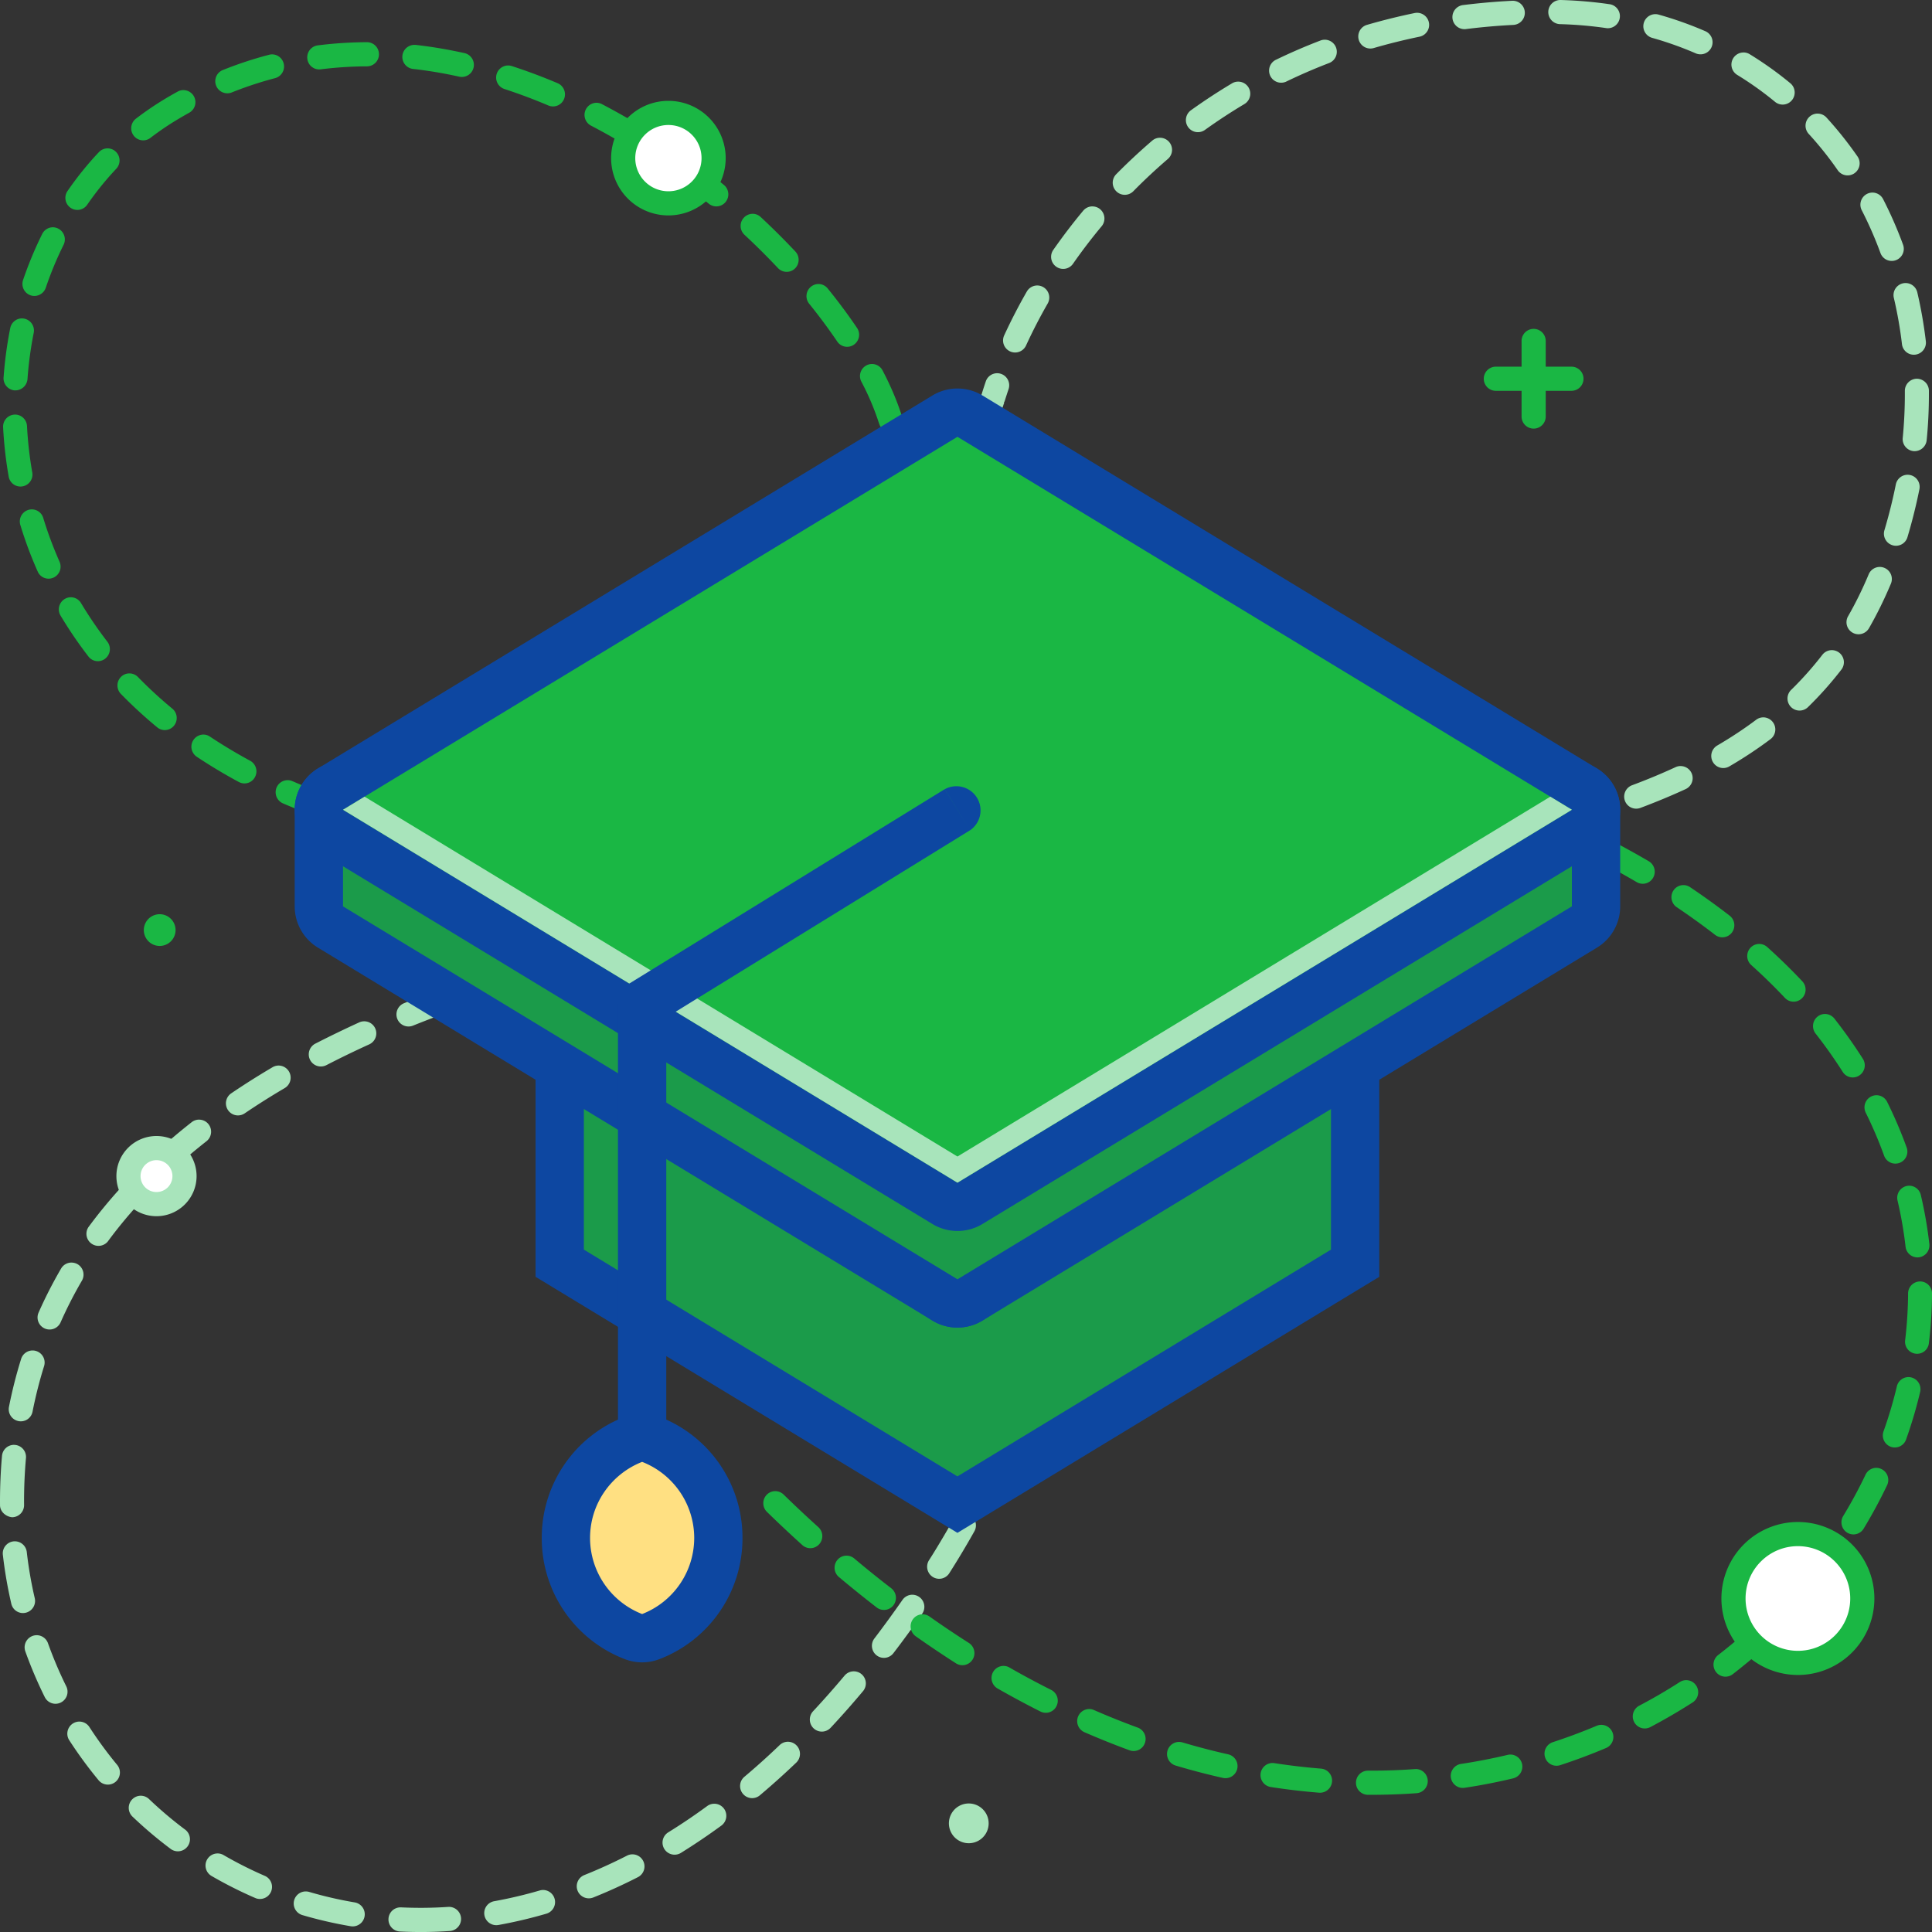 <svg width="80" height="80" viewBox="0 0 80 80" xmlns="http://www.w3.org/2000/svg" xmlns:xlink="http://www.w3.org/1999/xlink"><rect x="0" y="0" width="80" height="80" fill="#333333" stroke="none"/><title>Yes</title><desc>Created using Figma</desc><use xlink:href="#a" fill="#A8E4BB"/><use xlink:href="#b" transform="translate(.128 1.747)" fill="#1AB744"/><g transform="translate(71.78 63.523)"><use xlink:href="#c" fill="#FFF"/><use xlink:href="#d" fill="#1AB744"/></g><g transform="translate(25.805 4.676)"><use xlink:href="#e" fill="#FFF"/><use xlink:href="#f" fill="#1AB744"/></g><g transform="translate(5.32 47.54)"><use xlink:href="#g" fill="#FFF"/><use xlink:href="#h" fill="#A8E4BB"/></g><use xlink:href="#i" transform="translate(39.292 74.678)" fill="#A8E4BB"/><use xlink:href="#j" transform="translate(5.93 37.856)" fill="#1AB744"/><use xlink:href="#k" transform="translate(63.505 14.118)" fill="#1AB744"/><use xlink:href="#l" transform="translate(61.94 15.683)" fill="#1AB744"/><use xlink:href="#m" transform="translate(23.177 43.42)" fill="#1B9B4A"/><use xlink:href="#n" transform="translate(22.177 41.574)" fill="#0D47A1"/><use xlink:href="#o" transform="translate(13.203 21.086)" fill="#1B9B4A"/><use xlink:href="#p" transform="translate(12.203 20.087)" fill="#0D47A1"/><use xlink:href="#q" transform="translate(13.203 17.086)" fill="#1AB744"/><use xlink:href="#r" transform="translate(12.203 16.087)" fill="#0D47A1"/><g><use xlink:href="#s" transform="translate(14.203 32.988)" fill="#A8E4BB"/></g><g transform="translate(-140 -293)"><use xlink:href="#t" transform="translate(166.589 326.529)" fill="#0D47A1"/></g><g><use xlink:href="#u" transform="translate(23.433 59.533)" fill="#FFE082"/><use xlink:href="#v" transform="translate(22.433 58.533)" fill="#0D47A1"/></g><defs><path id="a" d="M64.617 0h.014c.695.02 1.382.08 2.043.178a.5.5 0 0 1-.147.988A16.181 16.181 0 0 0 64.605 1a.5.5 0 0 1 .013-1zm-1.99.032a.5.5 0 0 1 .025 1c-.658.034-1.313.091-1.948.172A.5.5 0 1 1 60.58.21 27.545 27.545 0 0 1 62.6.033h.026zm-3.95.498a.5.5 0 0 1 .1.99c-.64.133-1.277.29-1.895.47a.5.5 0 0 1-.277-.961A26.01 26.01 0 0 1 58.577.54a.507.507 0 0 1 .1-.01zm9.87.056c.045 0 .09.006.135.019a15.25 15.25 0 0 1 1.94.69.5.5 0 0 1-.396.918 14.272 14.272 0 0 0-1.812-.645.5.5 0 0 1 .134-.982zM54.856 1.644a.5.5 0 0 1 .177.967c-.605.232-1.207.493-1.789.775a.5.5 0 0 1-.433-.9 23.434 23.434 0 0 1 1.868-.809.49.49 0 0 1 .177-.033zm17.337.528c.089 0 .178.023.259.073.587.36 1.153.763 1.68 1.2.213.175.243.49.068.704a.496.496 0 0 1-.701.067A13.642 13.642 0 0 0 71.932 3.1a.501.501 0 0 1 .26-.927zM51.271 3.38a.5.5 0 0 1 .255.93c-.557.332-1.107.693-1.633 1.07a.497.497 0 0 1-.695-.116.502.502 0 0 1 .116-.698 24.22 24.22 0 0 1 1.703-1.116.492.492 0 0 1 .254-.07zm23.99 1.324c.135 0 .269.054.367.16.46.503.893 1.046 1.287 1.614a.5.5 0 0 1-.125.695.497.497 0 0 1-.694-.125 14.156 14.156 0 0 0-1.202-1.505.502.502 0 0 1 .367-.84zm-27.227 1a.5.5 0 0 1 .323.88c-.491.422-.972.87-1.428 1.334a.497.497 0 0 1-.705.004.501.501 0 0 1-.004-.708c.476-.483.978-.95 1.49-1.39a.49.49 0 0 1 .324-.12zm29.498 2.27c.18 0 .355.099.443.27.31.604.588 1.239.826 1.887a.5.5 0 0 1-.295.642.495.495 0 0 1-.64-.296 15.713 15.713 0 0 0-.776-1.773.502.502 0 0 1 .442-.73zm-32.298.573c.113 0 .227.038.32.116.21.178.239.493.063.705a22.714 22.714 0 0 0-1.186 1.554.496.496 0 0 1-.694.122.5.5 0 0 1-.122-.697c.39-.558.806-1.104 1.237-1.621.1-.119.24-.18.382-.18zm33.672 3.173a.5.5 0 0 1 .485.385c.154.659.273 1.34.354 2.026a.5.5 0 0 1-.436.554.495.495 0 0 1-.553-.437 17 17 0 0 0-.336-1.913.5.5 0 0 1 .486-.615zm-35.956.101a.5.5 0 0 1 .431.75c-.328.571-.628 1.154-.895 1.736a.497.497 0 1 1-.905-.419c.28-.608.595-1.22.938-1.817.092-.16.26-.25.431-.25zm-1.659 3.633a.5.5 0 0 1 .471.662c-.06.176-.116.35-.17.523l-.02-.006.01.043c-.036.1-.195.565-.394 1.32a.496.496 0 0 1-.608.357.5.5 0 0 1-.355-.61c.208-.798.378-1.288.414-1.394l.003.001v-.006c.055-.182.115-.367.178-.552a.498.498 0 0 1 .471-.338zm38.083.229a.5.5 0 0 1 .498.495v.147c0 .63-.03 1.27-.093 1.905a.505.505 0 0 1-.544.45.5.5 0 0 1-.447-.548c.058-.6.088-1.21.088-1.807v-.137a.5.5 0 0 1 .492-.505h.006zM40.268 19.32a.5.5 0 0 1 .49.594c-.111.586-.215 1.237-.302 1.944a.498.498 0 0 1-.989-.121c.083-.68.187-1.355.312-2.01a.499.499 0 0 1 .488-.407zm38.722.339a.5.5 0 0 1 .489.599 22.41 22.41 0 0 1-.495 1.984.495.495 0 0 1-.62.335.5.5 0 0 1-.334-.622 21.417 21.417 0 0 0 .472-1.895.499.499 0 0 1 .488-.401zM39.782 23.29h.03a.499.499 0 0 1 .467.53c-.031.543-.049 1.11-.049 1.694l.003.27a.5.5 0 0 1-.494.506h-.005a.5.5 0 0 1-.498-.495l-.002-.275c0-.61.018-1.195.05-1.76a.499.499 0 0 1 .498-.47zm38.056.186a.5.5 0 0 1 .46.694c-.271.645-.576 1.265-.908 1.844a.498.498 0 1 1-.864-.499c.312-.543.598-1.126.852-1.733a.498.498 0 0 1 .46-.306zm-1.984 3.445a.501.501 0 0 1 .394.806c-.417.54-.877 1.059-1.37 1.54a.499.499 0 1 1-.695-.715c.458-.45.888-.934 1.276-1.437a.496.496 0 0 1 .395-.194zm-36.032.368c.257 0 .475.199.495.46.053.658.13 1.313.229 1.95a.5.5 0 0 1-.416.57.502.502 0 0 1-.569-.416 26.781 26.781 0 0 1-.236-2.023.498.498 0 0 1 .456-.539l.04-.002zm33.195 2.415a.502.502 0 0 1 .299.9c-.53.398-1.105.78-1.708 1.131a.495.495 0 0 1-.681-.182.501.501 0 0 1 .18-.683c.57-.332 1.113-.691 1.612-1.066.09-.068.195-.1.298-.1zm-3.427 2.017a.5.5 0 0 1 .209.954c-.586.27-1.216.532-1.874.779a.497.497 0 0 1-.64-.295.502.502 0 0 1 .293-.643 25.74 25.74 0 0 0 1.804-.75.491.491 0 0 1 .208-.046zm-3.726 1.4a.499.499 0 0 1 .145.978c-.625.19-1.272.37-1.942.54a.501.501 0 0 1-.243-.971 38.491 38.491 0 0 0 1.895-.526.498.498 0 0 1 .145-.022zm-3.86.982a.5.5 0 0 1 .103.99c-.638.136-1.294.264-1.97.386a.501.501 0 0 1-.176-.985c.665-.12 1.312-.246 1.94-.38a.541.541 0 0 1 .103-.01zm-3.92.712a.5.5 0 0 1 .076.994c-.644.1-1.305.197-1.98.289a.49.49 0 0 1-.561-.428.5.5 0 0 1 .427-.563c.67-.091 1.324-.186 1.962-.286a.513.513 0 0 1 .077-.006zm-3.948.54a.5.5 0 0 1 .06.997c-.65.079-1.312.154-1.988.226a.5.5 0 0 1-.104-.995c.67-.071 1.328-.146 1.973-.224a.414.414 0 0 1 .06-.004zm-3.962.428a.5.5 0 0 1 .048.998c-.651.064-1.314.126-1.989.186a.5.5 0 1 1-.09-.996c.673-.06 1.334-.122 1.982-.186a.793.793 0 0 1 .049-.002zm-3.969.36a.499.499 0 1 1 .04.998l-1.956.161a.503.503 0 0 1-.552-.457.486.486 0 0 1 .441-.537l1.985-.163a.613.613 0 0 1 .042-.002zm-3.972.32c.257 0 .476.199.495.461a.498.498 0 0 1-.458.537l-1.987.15c-.273.04-.515-.184-.535-.459a.499.499 0 0 1 .457-.537l1.99-.15c.012-.003.025-.003.038-.003zm-3.974.322a.5.5 0 0 1 .047.998c-.663.063-1.32.131-1.975.205a.5.5 0 0 1-.11-.994 128.9 128.9 0 0 1 1.99-.207.793.793 0 0 1 .048-.002zm-3.962.448a.5.5 0 0 1 .064.996c-.66.087-1.314.18-1.964.278a.5.5 0 0 1-.148-.989c.656-.1 1.317-.193 1.983-.281a.475.475 0 0 1 .065-.004zm-3.942.6c.238 0 .448.172.49.415a.499.499 0 0 1-.405.578c-.655.116-1.306.236-1.95.363a.499.499 0 0 1-.192-.981 85.258 85.258 0 0 1 1.97-.366.43.43 0 0 1 .087-.008zm-3.913.774a.5.5 0 0 1 .11.99c-.65.145-1.294.297-1.928.456a.5.5 0 0 1-.242-.97 79.058 79.058 0 0 1 1.951-.464.531.531 0 0 1 .11-.011zm-3.866.977a.502.502 0 0 1 .135.982c-.64.18-1.272.37-1.893.568a.501.501 0 0 1-.302-.953 63.45 63.45 0 0 1 1.925-.579.501.501 0 0 1 .135-.019zm-3.797 1.213a.5.5 0 0 1 .167.971c-.627.224-1.242.459-1.844.701a.499.499 0 0 1-.372-.928 49.479 49.479 0 0 1 1.882-.715.478.478 0 0 1 .167-.03zM15.08 42.29a.5.5 0 0 1 .207.956c-.607.276-1.198.563-1.773.86a.5.5 0 0 1-.456-.892c.59-.302 1.196-.596 1.816-.879a.502.502 0 0 1 .206-.045zm-3.54 1.832a.502.502 0 0 1 .252.932c-.572.336-1.125.685-1.659 1.047a.497.497 0 0 1-.692-.134.5.5 0 0 1 .133-.694 32.148 32.148 0 0 1 1.714-1.083.501.501 0 0 1 .252-.068zm-3.297 2.24c.148 0 .294.065.392.19a.502.502 0 0 1-.084.703c-.517.406-1.018.832-1.488 1.267a.5.5 0 0 1-.675-.737c.49-.452 1.01-.895 1.548-1.317a.498.498 0 0 1 .307-.107zm-2.921 2.709a.502.502 0 0 1 .369.836c-.441.488-.856.994-1.23 1.504a.5.5 0 0 1-.802-.594c.395-.538.831-1.069 1.294-1.582a.497.497 0 0 1 .369-.164zm40.133 2.96a.501.501 0 0 1 .447.722c-.31.627-.605 1.224-.89 1.793a.497.497 0 0 1-.67.223.503.503 0 0 1-.221-.672c.284-.567.58-1.162.887-1.787a.498.498 0 0 1 .447-.278zm-42.495.25c.086 0 .173.022.252.067.238.14.317.447.178.685a17.327 17.327 0 0 0-.881 1.723.498.498 0 1 1-.911-.405c.27-.614.585-1.228.932-1.824a.5.5 0 0 1 .43-.247zm40.707 3.325a.5.5 0 0 1 .444.727c-.322.635-.626 1.228-.914 1.782a.495.495 0 0 1-.67.213.5.5 0 0 1-.213-.674c.285-.552.588-1.143.909-1.774a.497.497 0 0 1 .444-.274zM1.35 55.92a.5.5 0 0 1 .475.65c-.19.606-.35 1.24-.477 1.88a.494.494 0 0 1-.585.394.5.5 0 0 1-.392-.587 18.77 18.77 0 0 1 .504-1.987.498.498 0 0 1 .475-.35zm40.48 3.236a.5.5 0 0 1 .44.735c-.35.662-.666 1.248-.949 1.766a.498.498 0 1 1-.873-.48c.28-.515.594-1.098.943-1.755a.498.498 0 0 1 .44-.266zm-41.252.673l.046.002a.5.5 0 0 1 .451.544 20.305 20.305 0 0 0-.079 1.801l.001.14a.5.5 0 0 1-.488.51c-.246-.017-.502-.214-.508-.49L0 62.175c0-.637.028-1.274.083-1.891a.499.499 0 0 1 .495-.456zm39.335 2.832a.501.501 0 0 1 .432.75 35.917 35.917 0 0 1-1.04 1.738.496.496 0 0 1-.69.143.502.502 0 0 1-.143-.692c.098-.152.419-.655 1.01-1.688a.498.498 0 0 1 .431-.25zM.615 63.822a.5.5 0 0 1 .494.444c.073.643.184 1.286.33 1.911a.502.502 0 0 1-.371.602.494.494 0 0 1-.6-.373 18.108 18.108 0 0 1-.35-2.027.5.5 0 0 1 .497-.557zm37.163 2.213a.501.501 0 0 1 .408.787c-.393.564-.79 1.108-1.19 1.63a.494.494 0 0 1-.697.093.5.5 0 0 1-.092-.7c.39-.513.778-1.045 1.163-1.597a.496.496 0 0 1 .408-.213zM1.518 67.71c.203 0 .395.127.468.331.22.612.474 1.213.758 1.786a.5.5 0 0 1-.224.67.495.495 0 0 1-.667-.225 17.73 17.73 0 0 1-.805-1.893.502.502 0 0 1 .47-.669zm33.835 1.496a.5.5 0 0 1 .382.822c-.444.529-.89 1.034-1.34 1.515a.498.498 0 0 1-.705.024.503.503 0 0 1-.023-.707c.438-.47.873-.962 1.305-1.477a.5.5 0 0 1 .381-.177zM3.285 71.287c.163 0 .322.08.418.228.348.537.734 1.064 1.147 1.563a.5.5 0 0 1-.065.704.498.498 0 0 1-.702-.065 17.616 17.616 0 0 1-1.215-1.657.501.501 0 0 1 .417-.773zm29.344.835a.502.502 0 0 1 .344.862c-.501.479-1.004.93-1.508 1.355a.495.495 0 0 1-.702-.061.5.5 0 0 1 .061-.705 30.31 30.31 0 0 0 1.46-1.313.497.497 0 0 1 .345-.138zM5.827 74.357c.124 0 .247.046.344.138.464.443.96.864 1.475 1.25a.5.5 0 1 1-.597.801 17.379 17.379 0 0 1-1.566-1.327.502.502 0 0 1 .344-.862zm23.75.332c.154 0 .304.071.403.205a.503.503 0 0 1-.11.7c-.548.4-1.114.783-1.685 1.137a.5.5 0 0 1-.523-.852 24.713 24.713 0 0 0 1.621-1.094.498.498 0 0 1 .294-.096zM9.009 76.747a.49.49 0 0 1 .25.068c.553.321 1.134.613 1.726.869a.5.5 0 0 1-.393.918 17.273 17.273 0 0 1-1.832-.922.5.5 0 0 1 .25-.933zm17.178.037a.5.5 0 0 1 .226.946c-.61.312-1.234.596-1.857.845a.5.5 0 0 1-.367-.93c.593-.237 1.19-.509 1.773-.806a.49.49 0 0 1 .226-.055zM22.49 78.26a.501.501 0 0 1 .14.98c-.658.193-1.328.35-1.991.47a.5.5 0 1 1-.175-.985c.63-.114 1.264-.263 1.887-.445a.492.492 0 0 1 .139-.02zm-9.828.06c.046 0 .094.007.14.02.611.18 1.246.326 1.884.434a.5.5 0 0 1-.165.987c-.678-.115-1.35-.27-1.999-.461a.5.5 0 0 1 .14-.98zm5.914.64a.5.5 0 1 1 .032 1 17.13 17.13 0 0 1-2.05.019.499.499 0 0 1-.472-.524.498.498 0 0 1 .521-.475c.638.03 1.28.025 1.935-.018l.034-.001z"/><path id="b" d="M15.068 0c.273 0 .495.223.496.498A.498.498 0 0 1 15.07 1c-.649.003-1.294.045-1.918.124a.496.496 0 0 1-.554-.434.5.5 0 0 1 .43-.558c.664-.084 1.35-.13 2.038-.132h.002zm1.976.111a.54.54 0 0 1 .056.003c.657.074 1.333.189 2.006.338a.5.5 0 0 1-.213.977c-.64-.143-1.28-.25-1.904-.32a.5.5 0 0 1 .055-.998zm-5.902.393a.501.501 0 0 1 .124.984c-.613.16-1.226.363-1.823.603a.5.5 0 0 1-.368-.928C9.71.906 10.365.69 11.018.52a.496.496 0 0 1 .124-.016zm9.77.46c.05 0 .102.008.152.024a23.02 23.02 0 0 1 1.9.711c.251.108.37.4.264.655a.495.495 0 0 1-.65.267 22.492 22.492 0 0 0-1.818-.682.5.5 0 0 1 .152-.975zM7.468 1.984a.5.5 0 0 1 .237.938c-.191.106-.382.217-.573.333-.355.217-.702.455-1.03.707a.493.493 0 0 1-.695-.094.503.503 0 0 1 .093-.701c.357-.274.733-.532 1.119-.768.202-.124.407-.242.612-.354a.483.483 0 0 1 .237-.062zm17.1.525c.077 0 .154.017.227.055.592.31 1.184.645 1.76 1a.504.504 0 0 1 .164.687.495.495 0 0 1-.682.166 27.416 27.416 0 0 0-1.697-.964.502.502 0 0 1 .227-.944zM4.327 4.397c.123 0 .246.046.341.138a.503.503 0 0 1 .018.707c-.431.456-.836.957-1.204 1.49a.493.493 0 0 1-.69.124.5.5 0 0 1-.123-.695c.396-.575.832-1.116 1.298-1.608a.493.493 0 0 1 .36-.156zm23.626.193c.1 0 .2.03.286.092a31 31 0 0 1 1.608 1.228c.212.175.245.49.073.704a.495.495 0 0 1-.699.074c-.5-.41-1.019-.808-1.555-1.19a.504.504 0 0 1-.118-.697.494.494 0 0 1 .405-.211zm3.081 2.516a.49.49 0 0 1 .336.133c.498.463.98.944 1.436 1.428.188.2.18.517-.019.707a.495.495 0 0 1-.701-.02c-.437-.464-.9-.926-1.388-1.38a.502.502 0 0 1 .336-.868zm-28.972.558a.503.503 0 0 1 .444.724 14.42 14.42 0 0 0-.739 1.782.5.5 0 0 1-.63.312.502.502 0 0 1-.31-.634A15.66 15.66 0 0 1 1.62 7.94a.497.497 0 0 1 .443-.276zm31.698 2.349c.143 0 .286.062.384.183.44.542.849 1.093 1.216 1.636a.502.502 0 0 1-.13.694.494.494 0 0 1-.69-.131 22.844 22.844 0 0 0-1.163-1.566.502.502 0 0 1 .383-.816zM.781 11.438a.5.5 0 0 1 .487.599c-.125.624-.212 1.27-.258 1.918a.51.51 0 0 1-.53.463.5.5 0 0 1-.46-.535c.05-.69.143-1.378.276-2.044a.497.497 0 0 1 .485-.402zm35.198 1.887c.178 0 .35.097.439.268.335.641.598 1.261.783 1.842.081.26-.042.574-.296.663-.256.09-.52-.006-.613-.26l-.036-.098a10.657 10.657 0 0 0-.716-1.682.5.5 0 0 1 .439-.733zM.496 15.42c.262 0 .48.207.494.474.033.64.107 1.288.218 1.923a.495.495 0 1 1-.976.174 16.766 16.766 0 0 1-.231-2.045.497.497 0 0 1 .468-.525l.027-.001zm36.833 1.66c.222 0 .424.15.48.377.139.55.287 1.211.431 1.983a.499.499 0 0 1-.395.584.5.5 0 0 1-.58-.399c-.14-.748-.284-1.39-.416-1.924a.499.499 0 0 1 .48-.622zM1.188 19.345c.212 0 .409.137.474.353.186.612.414 1.222.675 1.813a.5.5 0 0 1-.25.66.491.491 0 0 1-.654-.252 16.595 16.595 0 0 1-.719-1.928.5.5 0 0 1 .474-.646zm36.886 1.659c.243 0 .456.181.49.431.085.622.164 1.29.233 2.007a.5.5 0 0 1-.447.546.51.51 0 0 1-.54-.45 48.574 48.574 0 0 0-.228-1.966.498.498 0 0 1 .492-.568zm-35.27 1.98c.167 0 .33.086.423.242.329.548.696 1.087 1.09 1.598a.502.502 0 0 1-.087.701.492.492 0 0 1-.696-.087 17.567 17.567 0 0 1-1.155-1.695.502.502 0 0 1 .424-.759zm35.651 2c.262 0 .48.205.495.471.037.642.065 1.313.082 2.016a.498.498 0 0 1-.483.512c-.295.016-.502-.213-.508-.487a59.958 59.958 0 0 0-.08-1.982.498.498 0 0 1 .465-.529h.03zM5.231 26.137c.128 0 .257.05.354.15.447.458.926.9 1.423 1.31.212.174.243.489.07.703a.49.49 0 0 1-.697.07 18.922 18.922 0 0 1-1.503-1.383.503.503 0 0 1 .005-.707.492.492 0 0 1 .348-.143zM8.29 28.67c.094 0 .19.026.273.083.533.354 1.093.69 1.664.999a.5.5 0 0 1 .204.676.49.49 0 0 1-.67.205c-.6-.322-1.186-.675-1.744-1.046a.502.502 0 0 1 .273-.917zm30.26.313h.005a.498.498 0 0 1 .49.505l-.002.302a.498.498 0 0 1-.496.495h-.005a.498.498 0 0 1-.49-.505l.002-.302a.498.498 0 0 1 .496-.495zm12.336.176c.667.001 1.337.02 2.01.058a.497.497 0 0 1 .467.526c-.015.276-.238.5-.523.472a36.514 36.514 0 0 0-1.955-.056.498.498 0 0 1-.495-.5c0-.276.222-.5.496-.5zm-1.982.043c.264 0 .483.21.495.479a.499.499 0 0 1-.474.521c-.655.028-1.308.072-1.959.13a.503.503 0 0 1-.536-.456.498.498 0 0 1 .451-.541c.664-.059 1.33-.103 2-.133h.023zm5.94.18c.018 0 .037.002.056.004.661.075 1.326.17 1.993.289a.5.5 0 0 1 .403.578.493.493 0 0 1-.574.406 31.814 31.814 0 0 0-1.934-.28.5.5 0 0 1-.437-.552.498.498 0 0 1 .492-.444zm-9.892.156c.247 0 .461.187.491.44a.498.498 0 0 1-.433.556c-.653.08-1.304.168-1.951.265a.496.496 0 0 1-.563-.421.498.498 0 0 1 .418-.567c.656-.1 1.316-.19 1.978-.269a.417.417 0 0 1 .06-.004zm13.797.534c.039 0 .078.005.117.014.645.157 1.292.337 1.943.54a.501.501 0 0 1 .327.626.493.493 0 0 1-.62.33 29.733 29.733 0 0 0-1.883-.523.5.5 0 0 1 .116-.987zm-17.722.048a.5.5 0 0 1 .081.993c-.65.11-1.298.228-1.945.348a.497.497 0 0 1-.577-.4.498.498 0 0 1 .397-.582c.652-.123 1.305-.24 1.96-.352a.478.478 0 0 1 .084-.007zm-29.246.438c.066 0 .132.012.196.04.58.252 1.191.487 1.815.7a.502.502 0 0 1 .31.635c-.09.261-.371.399-.63.312a26.336 26.336 0 0 1-1.886-.727.503.503 0 0 1-.26-.658.497.497 0 0 1 .455-.302zm25.344.28a.5.5 0 0 1 .092.991l-1.948.375a.5.5 0 0 1-.186-.982l1.949-.375a.513.513 0 0 1 .093-.01zm25.411.419c.06 0 .12.01.178.033.454.175.91.362 1.368.563l.488.218c.25.114.36.41.248.661a.496.496 0 0 1-.655.251l-.48-.214a34.06 34.06 0 0 0-1.324-.545.501.501 0 0 1 .177-.967zm-29.31.324a.501.501 0 0 1 .088.992c-.656.12-1.31.237-1.962.346a.492.492 0 0 1-.57-.411.5.5 0 0 1 .407-.575c.648-.109 1.297-.224 1.947-.344a.558.558 0 0 1 .09-.008zm-17.696.264c.042 0 .084.005.127.016a26.865 26.865 0 0 0 1.897.432c.27.05.447.311.396.583a.497.497 0 0 1-.578.4 27.037 27.037 0 0 1-1.969-.447.5.5 0 0 1 .127-.984zm13.78.388c.243 0 .455.18.49.43a.5.5 0 0 1-.42.566c-.663.095-1.325.18-1.986.252a.501.501 0 0 1-.107-.994c.65-.07 1.3-.155 1.953-.249a.578.578 0 0 1 .07-.005zm-9.886.343a.51.51 0 0 1 .055.003c.625.07 1.278.12 1.944.148a.5.5 0 0 1 .474.521c-.011.275-.197.482-.517.479a30.05 30.05 0 0 1-2.01-.154.5.5 0 0 1-.438-.551.498.498 0 0 1 .492-.446zm5.943.086c.259 0 .477.202.494.467a.498.498 0 0 1-.462.532c-.67.045-1.338.076-2.005.088-.261-.022-.5-.215-.504-.491a.498.498 0 0 1 .487-.509c.65-.012 1.303-.041 1.956-.086h.034zm40.787.23a.49.49 0 0 1 .225.054c.611.314 1.2.638 1.765.969.237.14.317.445.18.684a.494.494 0 0 1-.679.181 34.652 34.652 0 0 0-1.716-.943.501.501 0 0 1 .225-.945zm3.425 2.011c.094 0 .19.028.274.084.566.38 1.118.778 1.64 1.182a.503.503 0 0 1 .092.701.494.494 0 0 1-.696.092 29.676 29.676 0 0 0-1.586-1.143.503.503 0 0 1-.137-.693.494.494 0 0 1 .413-.223zm3.139 2.437c.117 0 .235.042.33.127.507.456.996.933 1.454 1.42.188.2.18.516-.019.706a.492.492 0 0 1-.701-.019 23.593 23.593 0 0 0-1.395-1.361.503.503 0 0 1-.04-.706.494.494 0 0 1 .37-.167zm2.722 2.9c.147 0 .292.066.39.19.423.54.82 1.1 1.18 1.667a.502.502 0 0 1-.15.69.49.49 0 0 1-.686-.151 19.782 19.782 0 0 0-1.122-1.585.503.503 0 0 1 .081-.703.492.492 0 0 1 .307-.108zm2.13 3.363c.183 0 .358.102.445.277.305.614.576 1.249.807 1.887a.496.496 0 1 1-.932.344 17.201 17.201 0 0 0-.762-1.784.502.502 0 0 1 .443-.724zm1.358 3.748c.224 0 .428.154.481.384.157.668.276 1.35.353 2.028a.5.5 0 0 1-.436.553.498.498 0 0 1-.549-.44 16.65 16.65 0 0 0-.332-1.91.5.5 0 0 1 .483-.615zm.45 3.964h.002c.274 0 .495.226.493.502-.003.681-.047 1.371-.13 2.053a.49.49 0 0 1-.552.436.498.498 0 0 1-.431-.557c.077-.644.118-1.295.122-1.938a.498.498 0 0 1 .495-.496zm-.48 3.96a.5.5 0 0 1 .483.616c-.156.66-.352 1.322-.582 1.968a.495.495 0 0 1-.634.302.502.502 0 0 1-.3-.64c.219-.612.404-1.238.552-1.862a.497.497 0 0 1 .482-.384zm-1.331 3.758a.503.503 0 0 1 .447.717 20.63 20.63 0 0 1-.972 1.8.492.492 0 0 1-.682.166.503.503 0 0 1-.165-.688c.338-.557.65-1.133.925-1.712a.496.496 0 0 1 .447-.283zm-45.593.965c.124 0 .248.047.345.14.479.467.958.917 1.438 1.35.204.184.221.5.038.706a.492.492 0 0 1-.7.038c-.488-.441-.977-.899-1.465-1.375a.503.503 0 0 1-.012-.707.49.49 0 0 1 .357-.152zm43.53 2.444a.503.503 0 0 1 .396.8 22.07 22.07 0 0 1-1.295 1.576.494.494 0 0 1-.7.034.503.503 0 0 1-.033-.708 20.93 20.93 0 0 0 1.236-1.502c.097-.131.246-.2.396-.2zm-40.579.227a.49.49 0 0 1 .317.115c.512.43 1.023.842 1.534 1.235a.504.504 0 0 1 .093.702.493.493 0 0 1-.696.093 50.818 50.818 0 0 1-1.564-1.26.503.503 0 0 1-.065-.704c.099-.12.239-.181.381-.181zm3.15 2.429c.098 0 .197.029.283.09.546.384 1.089.75 1.632 1.095.232.149.3.457.154.69a.497.497 0 0 1-.685.156 45.3 45.3 0 0 1-1.668-1.121.503.503 0 0 1-.123-.697.494.494 0 0 1 .407-.213zm34.764.3c.134 0 .269.054.366.163.185.203.17.52-.031.706-.497.458-1.02.899-1.553 1.311a.493.493 0 0 1-.695-.094.503.503 0 0 1 .092-.7c.51-.394 1.01-.816 1.487-1.256a.491.491 0 0 1 .334-.13zm-31.414 1.837c.084 0 .168.02.244.065.577.33 1.155.64 1.729.928a.502.502 0 0 1 .222.671.493.493 0 0 1-.666.224c-.59-.297-1.18-.614-1.773-.952a.503.503 0 0 1-.188-.682.495.495 0 0 1 .432-.254zm28.27.59c.163 0 .323.082.418.232a.503.503 0 0 1-.152.69c-.566.363-1.156.707-1.754 1.022a.495.495 0 0 1-.669-.212.502.502 0 0 1 .21-.675c.573-.3 1.138-.63 1.68-.979a.493.493 0 0 1 .266-.078zM44.971 69.02c.066 0 .133.013.197.041.607.265 1.213.507 1.815.728a.5.5 0 0 1 .296.64.494.494 0 0 1-.635.3 33.65 33.65 0 0 1-1.87-.75.501.501 0 0 1 .197-.959zm21.21.655a.5.5 0 0 1 .191.961c-.624.263-1.263.502-1.897.709a.495.495 0 0 1-.624-.322.501.501 0 0 1 .319-.63 23.585 23.585 0 0 0 1.82-.68.49.49 0 0 1 .191-.038zm-17.484.708a.5.5 0 0 1 .14.02c.63.187 1.265.353 1.887.492a.5.5 0 0 1-.216.977c-.644-.144-1.3-.316-1.952-.51a.5.5 0 0 1 .14-.98zm13.717.522a.5.5 0 0 1 .113.986c-.655.157-1.323.287-1.986.387a.5.5 0 1 1-.148-.988 24.054 24.054 0 0 0 1.907-.371.458.458 0 0 1 .114-.014zm-9.85.35c.025 0 .051.002.076.006.649.1 1.3.176 1.934.227a.498.498 0 0 1 .455.537.501.501 0 0 1-.533.46 27.27 27.27 0 0 1-2.006-.236.5.5 0 0 1 .075-.994zm5.934.25c.257 0 .475.202.493.465a.5.5 0 0 1-.459.535c-.62.045-1.252.067-1.878.067h-.138a.498.498 0 0 1-.496-.5c0-.277.222-.5.496-.5h.148c.6 0 1.203-.022 1.798-.065l.036-.001z"/><path id="c" d="M2.667 5.334a2.667 2.667 0 1 0 0-5.334 2.667 2.667 0 0 0 0 5.334z"/><path id="d" d="M4.834 2.667c0 1.197-.97 2.167-2.167 2.167v1a3.167 3.167 0 0 0 3.167-3.167h-1zM2.667 4.834A2.167 2.167 0 0 1 .5 2.667h-1a3.167 3.167 0 0 0 3.167 3.167v-1zM.5 2.667C.5 1.47 1.47.5 2.667.5v-1A3.167 3.167 0 0 0-.5 2.667h1zM2.667.5c1.197 0 2.167.97 2.167 2.167h1A3.167 3.167 0 0 0 2.667-.5v1z"/><path id="e" d="M1.872 3.744a1.872 1.872 0 1 0 0-3.744 1.872 1.872 0 0 0 0 3.744z"/><path id="f" d="M3.244 1.872c0 .758-.614 1.372-1.372 1.372v1a2.372 2.372 0 0 0 2.372-2.372h-1zM1.872 3.244A1.372 1.372 0 0 1 .5 1.872h-1a2.372 2.372 0 0 0 2.372 2.372v-1zM.5 1.872C.5 1.114 1.114.5 1.872.5v-1A2.372 2.372 0 0 0-.5 1.872h1zM1.872.5c.758 0 1.372.614 1.372 1.372h1A2.372 2.372 0 0 0 1.872-.5v1z"/><path id="g" d="M1.16 2.32a1.16 1.16 0 1 0 0-2.32 1.16 1.16 0 0 0 0 2.32z"/><path id="h" d="M1.82 1.16a.66.66 0 0 1-.66.66v1a1.66 1.66 0 0 0 1.66-1.66h-1zm-.66.66a.66.66 0 0 1-.66-.66h-1c0 .917.743 1.66 1.66 1.66v-1zM.5 1.16A.66.66 0 0 1 1.16.5v-1A1.66 1.66 0 0 0-.5 1.16h1zM1.16.5a.66.66 0 0 1 .66.66h1A1.66 1.66 0 0 0 1.16-.5v1z"/><path id="i" d="M.823 1.646A.823.823 0 1 0 .823 0a.823.823 0 0 0 0 1.646z"/><path id="j" d="M.657 1.313A.657.657 0 1 0 .657 0a.657.657 0 0 0 0 1.313z"/><path id="k" d="M.5 0a.5.5 0 0 0-1 0h1zm-1 3.13a.5.5 0 1 0 1 0h-1zM-.5 0v3.13h1V0h-1z"/><path id="l" d="M3.13.5a.5.5 0 1 0 0-1v1zM0-.5a.5.5 0 0 0 0 1v-1zm3.13 0H0v1h3.13v-1z"/><path id="m" d="M0 8.887V0l15.922 10.39a.997.997 0 0 0 1.093 0L32.937 0v8.887l-16.469 9.995L0 8.887z"/><path id="n" d="M2 3.693l14.375 9.38a1.998 1.998 0 0 0 2.186 0l14.375-9.38v6.477L17.468 19.56 2 10.17V3.693zM34.936 0L17.468 11.398 0 0v11.296l17.468 10.602 17.468-10.602V0z"/><path id="o" d="M26.443 32.886c-.18 0-.36-.05-.52-.146L.482 17.298A1 1 0 0 1 0 16.443v-4a1 1 0 0 1 1-1h6.31L25.925.146a1.002 1.002 0 0 1 1.038 0l18.613 11.297h6.31a1 1 0 0 1 1 1v4a1 1 0 0 1-.48.855L26.962 32.74c-.16.097-.34.146-.52.146z"/><path id="p" d="M27.443 2l18.852 11.443h6.59v4L27.444 32.886 2 17.443v-4h6.59L27.443 2zm0-2c-.36 0-.72.097-1.038.29L8.031 11.443H2a2 2 0 0 0-2 2v4a2 2 0 0 0 .962 1.71l25.443 15.442a1.999 1.999 0 0 0 2.075 0l25.443-15.442a2 2 0 0 0 .963-1.71v-4a2 2 0 0 0-2-2h-6.031L28.48.29A1.998 1.998 0 0 0 27.442 0z"/><path id="q" d="M26.443 32.886c-.18 0-.36-.05-.52-.146L.482 17.298a1 1 0 0 1 0-1.71L25.924.147a1.002 1.002 0 0 1 1.038 0l25.443 15.443a.999.999 0 0 1 0 1.709L26.962 32.74c-.16.097-.34.146-.52.146z"/><path id="r" d="M27.443 2l25.443 15.443-25.443 15.443L2 17.443 27.443 2zm0-2c-.36 0-.72.097-1.038.29L.962 15.733a2 2 0 0 0 0 3.42l25.443 15.442a1.999 1.999 0 0 0 2.075 0l25.443-15.442a2 2 0 0 0 0-3.42L28.48.29A1.998 1.998 0 0 0 27.444 0z"/><path id="s" d="M25.443 14.901L.893 0 0 .542l25.443 15.443L50.886.542 49.993 0l-24.55 14.901z"/><path id="t" d="M13.58.851A1 1 0 0 0 12.533-.85L13.58.85zM0 8.044l-.525-.85a1 1 0 0 0-.475.85h1zm-1 19.584a1 1 0 1 0 2 0h-2zM12.532-.852L-.525 7.194l1.05 1.703L13.58.85 12.53-.85zM-1 8.045v19.584h2V8.044h-2z"/><path id="u" d="M3.156 8.302c-.124 0-.248-.024-.365-.07A4.364 4.364 0 0 1 0 4.15 4.361 4.361 0 0 1 2.792.07a1 1 0 0 1 .73 0 4.361 4.361 0 0 1 2.79 4.08 4.365 4.365 0 0 1-2.79 4.082c-.118.046-.242.07-.366.07z"/><path id="v" d="M4.156 2a3.385 3.385 0 0 1 2.157 3.15 3.385 3.385 0 0 1-2.157 3.151A3.385 3.385 0 0 1 2 5.151C2 3.715 2.896 2.494 4.156 2zm0-2a2 2 0 0 0-.73.138A5.357 5.357 0 0 0 0 5.151a5.357 5.357 0 0 0 3.426 5.012 2 2 0 0 0 1.46 0 5.357 5.357 0 0 0 3.426-5.012A5.357 5.357 0 0 0 4.888.138 2 2 0 0 0 4.157 0z"/></defs></svg>